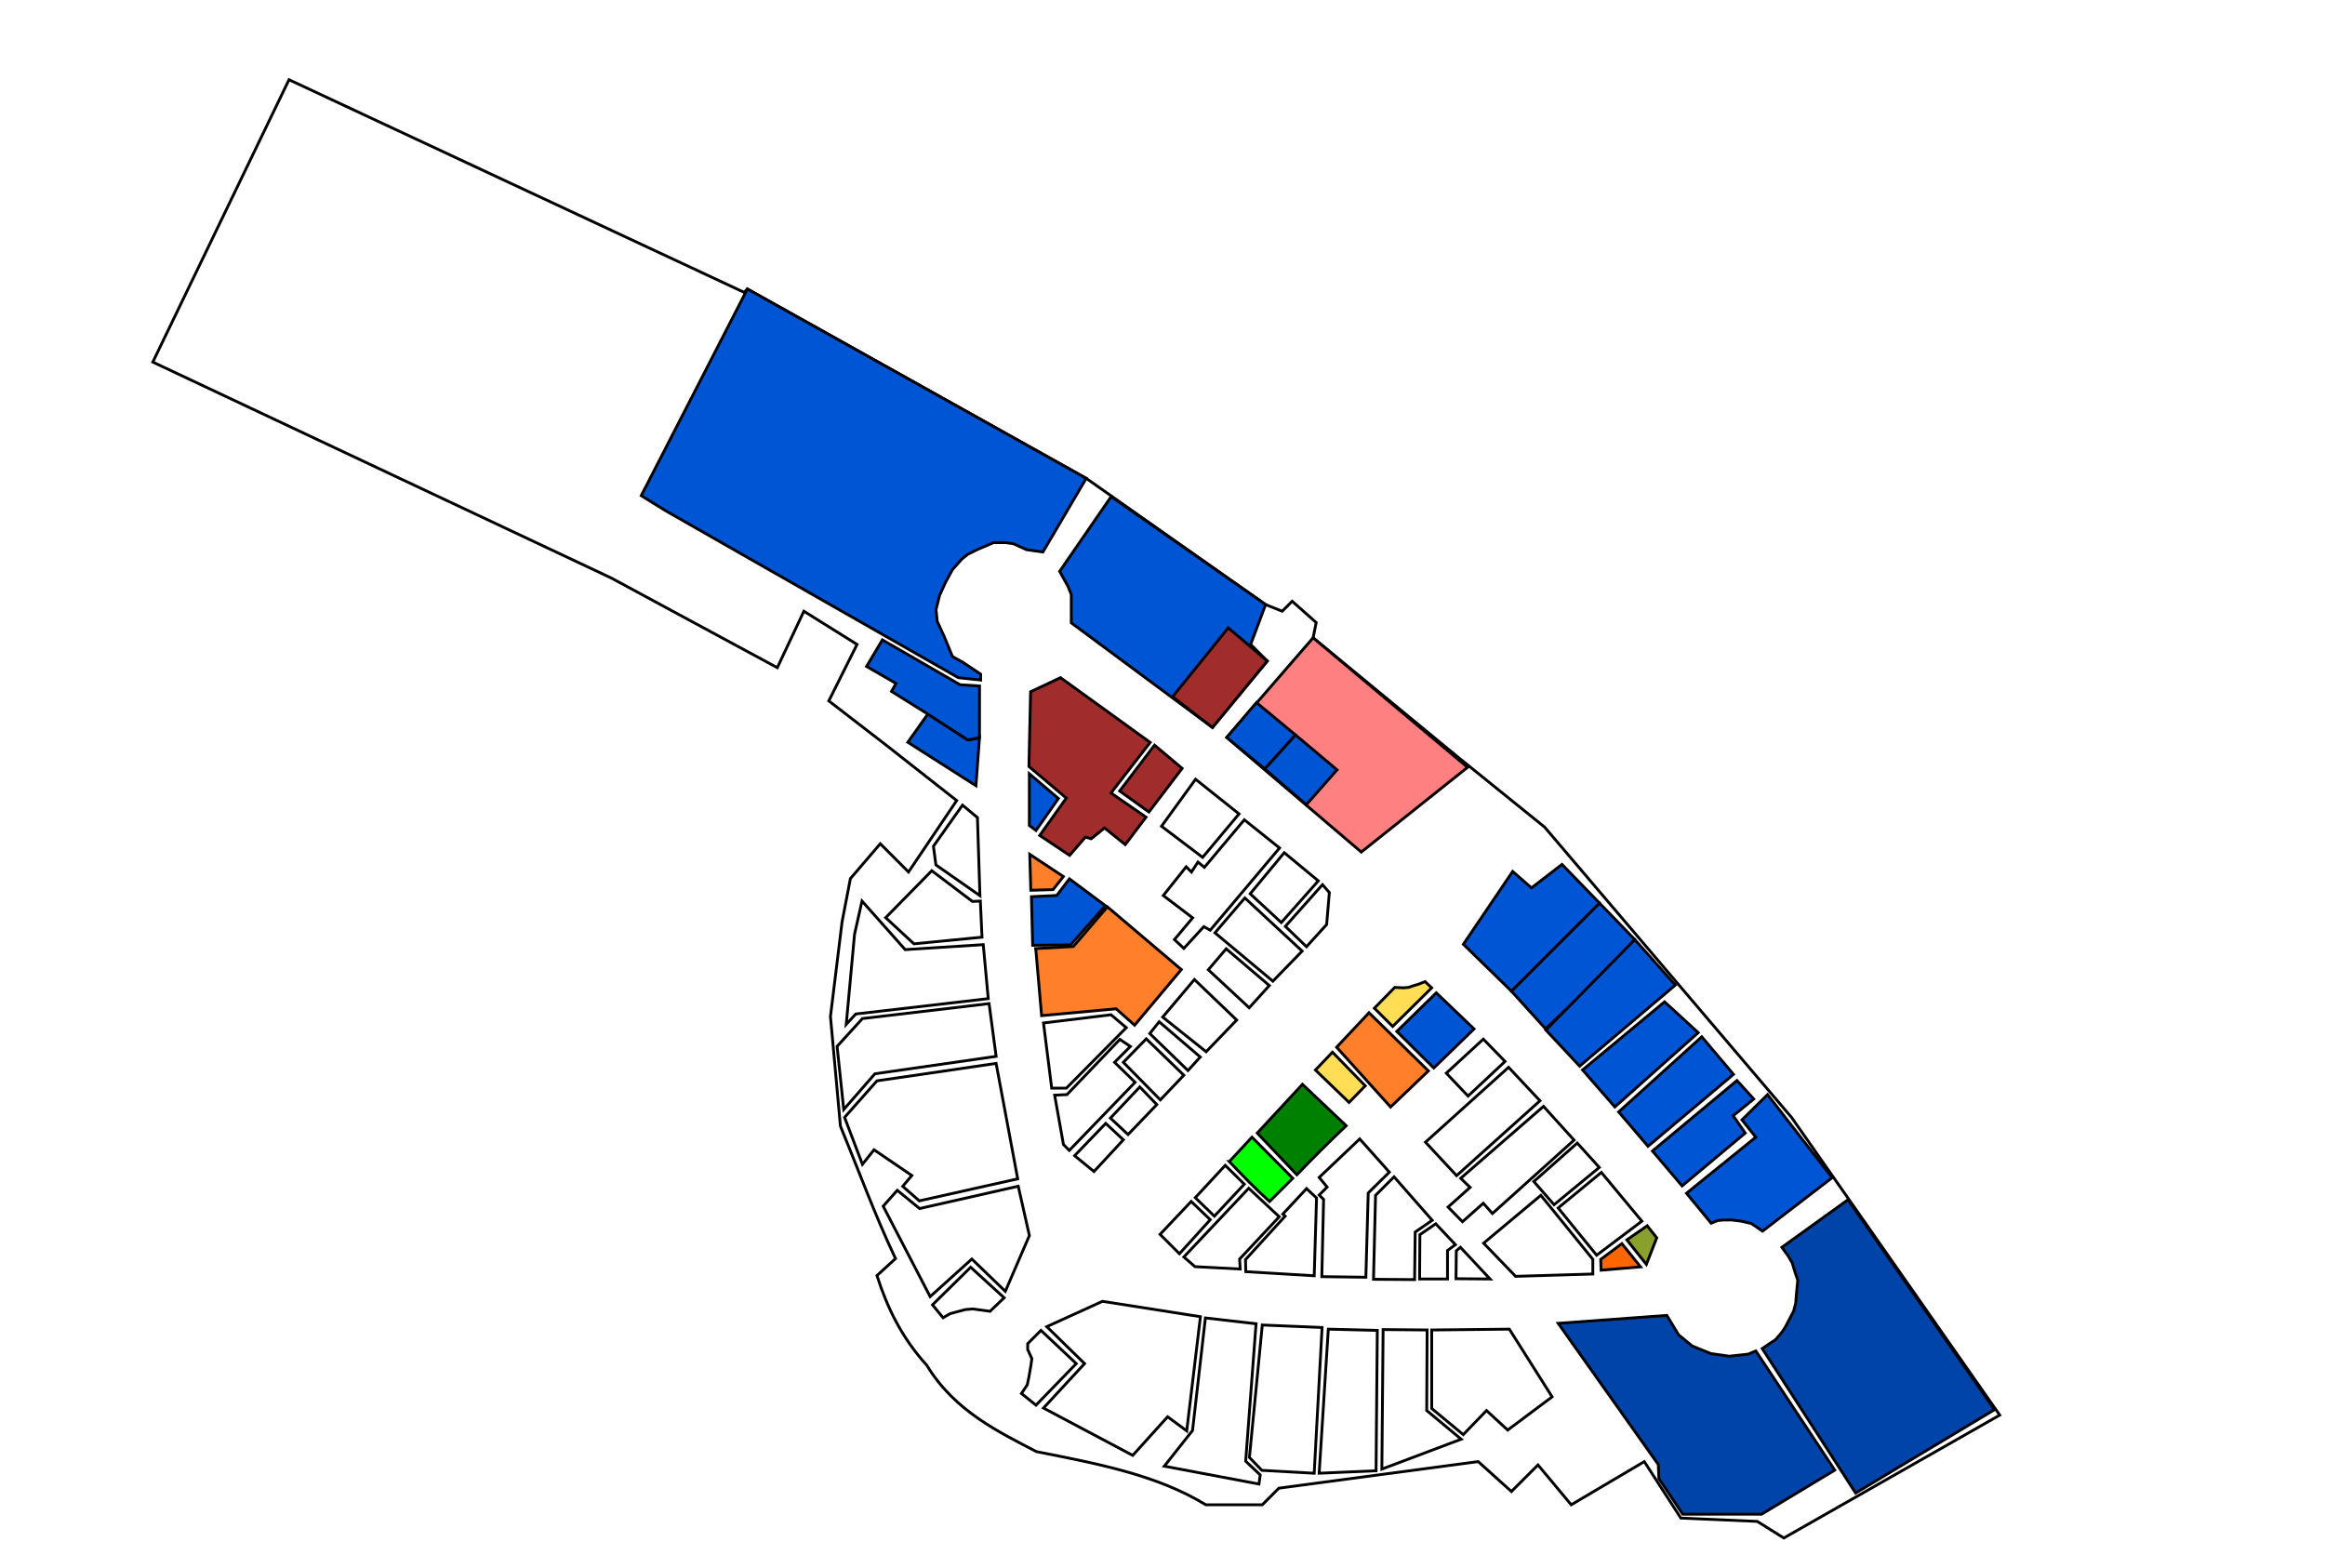 <?xml version="1.0" encoding="UTF-8" standalone="no"?>
<!-- Created with Inkscape (http://www.inkscape.org/) -->

<svg
   xmlns:dc="http://purl.org/dc/elements/1.1/"
   xmlns:cc="http://creativecommons.org/ns#"
   xmlns:rdf="http://www.w3.org/1999/02/22-rdf-syntax-ns#"
   xmlns:svg="http://www.w3.org/2000/svg"
   xmlns="http://www.w3.org/2000/svg"
   xmlns:sodipodi="http://sodipodi.sourceforge.net/DTD/sodipodi-0.dtd"
   xmlns:inkscape="http://www.inkscape.org/namespaces/inkscape"
   version="1.1"
   id="svg4288"
   width="823"
   height="555"
   viewBox="0 0 823 555"
   sodipodi:docname="level1e.svg"
   inkscape:version="0.92.4 (5da689c313, 2019-01-14)">
  <defs
     id="defs4292" />
  <sodipodi:namedview
     pagecolor="#ffffff"
     bordercolor="#666666"
     borderopacity="1"
     objecttolerance="10"
     gridtolerance="10"
     guidetolerance="10"
     inkscape:pageopacity="0"
     inkscape:pageshadow="2"
     inkscape:window-width="1366"
     inkscape:window-height="706"
     id="namedview4290"
     showgrid="false"
     inkscape:zoom="1.2027186"
     inkscape:cx="262.55403"
     inkscape:cy="101.43683"
     inkscape:window-x="-8"
     inkscape:window-y="-8"
     inkscape:window-maximized="1"
     inkscape:current-layer="svg4288" />
  <path
     style="fill:none;stroke:#000000;stroke-width:1px;stroke-linecap:butt;stroke-linejoin:miter;stroke-opacity:1"
     d="m 102.299,28.22 161.091,75.254 1.176,-1.176 119.936,67.023 63.496,44.682 5.879,2.352 3.528,-3.528 8.504,7.542 -1.097,5.392 51.386,42.331 30.572,24.693 87.428,102.786 73.663,105.339 -76.43,43.506 -9.407,-5.879 -27.044,-1.176 -12.934,-19.989 -25.869,15.286 -11.758,-14.11 -9.407,9.407 -11.758,-10.583 -70.551,9.407 -5.879,5.879 h -19.989 c -17.43,-10.659 -38.765,-14.624 -59.968,-18.814 -12.934,-6.813 -28.86,-14.158 -38.803,-30.572 -9.05,-9.948 -14.104,-20.696 -17.638,-31.748 l 6.568,-6.016 c -7.127,-14.967 -13.109,-31.357 -19.502,-46.897 l -3.528,-38.803 4.115,-33.512 2.94,-15.286 10.583,-12.346 9.995,9.995 17.05,-25.281 -24.693,-19.401 -20.577,-15.874 9.995,-19.989 -18.814,-11.758 -9.407,19.989 -58.792,-31.748 -162.267,-76.43 z"
     id="path4298"
     inkscape:connector-curvature="0"
     sodipodi:nodetypes="ccccccccccccccccccccccccccccccccccccccccccc" />
  <path
     style="fill:#0055d4;stroke:#000000;stroke-width:1px;stroke-linecap:butt;stroke-linejoin:miter;stroke-opacity:1"
     d="m 393.321,175.789 -18.226,26.457 2.94,5.291 1.176,2.94 v 9.995 l 49.974,37.039 19.401,-23.517 -5.879,-5.879 5.291,-14.11 z"
     id="path4300"
     inkscape:connector-curvature="0" />
  <path
     style="fill:#ff8080;stroke:#000000;stroke-width:1px;stroke-linecap:butt;stroke-linejoin:miter;stroke-opacity:1"
     d="m 434.239,261.038 30.572,-35.275 54.677,45.858 -37.627,29.984 z"
     id="path4302"
     inkscape:connector-curvature="0" />
  <path
     style="fill:#0055d4;stroke:#000000;stroke-width:1px;stroke-linecap:butt;stroke-linejoin:miter;stroke-opacity:1"
     d="m 535.454,308.475 6.652,5.82 10.809,-8.315 13.303,13.719 -31.179,31.179 -17.045,-16.629 z"
     id="path14"
     inkscape:connector-curvature="0"
     onclick="console.log($(this).attr('id'));"
     onfocusin="$(this).attr(&quot;css&quot;, { backgroundColor: &quot;gray&quot; });"
     onmouseover="$(this).hide();"
     onmouseout="$(this).show();">
    <title
       id="title29">onclick</title>
  </path>
  <path
     style="fill:#0055d4;stroke:#000000;stroke-width:1px;stroke-linecap:butt;stroke-linejoin:miter;stroke-opacity:1"
     d="m 547.094,364.182 22.449,-21.202 9.146,-10.393 -12.472,-12.887 -31.179,31.179 z"
     id="path18"
     inkscape:connector-curvature="0"
     sodipodi:nodetypes="cccccc" />
  <path
     style="fill:#0055d4;stroke:#000000;stroke-width:1px;stroke-linecap:butt;stroke-linejoin:miter;stroke-opacity:1"
     d="m 547.198,364.598 31.491,-32.011 14.343,16.109 -33.882,28.685 z"
     id="path20"
     inkscape:connector-curvature="0" />
  <path
     style="fill:#0055d4;stroke:#000000;stroke-width:1px;stroke-linecap:butt;stroke-linejoin:miter;stroke-opacity:1"
     d="m 560.189,378.733 29.032,-24.115 11.916,10.916 -29.516,26.295 z"
     id="path22"
     inkscape:connector-curvature="0"
     sodipodi:nodetypes="ccccc" />
  <path
     style="fill:#0055d4;stroke:#000000;stroke-width:1px;stroke-linecap:butt;stroke-linejoin:miter;stroke-opacity:1"
     d="m 602.385,366.988 11.225,13.303 -30.244,25.463 -10.393,-12.16 z"
     id="path24"
     inkscape:connector-curvature="0" />
  <path
     style="fill:#0055d4;stroke:#000000;stroke-width:1px;stroke-linecap:butt;stroke-linejoin:miter;stroke-opacity:1"
     d="m 614.857,382.474 5.924,6.548 -7.275,5.924 4.261,6.132 -22.345,18.708 -10.497,-12.368 z"
     id="path26"
     inkscape:connector-curvature="0" />
  <path
     style="fill:#0055d4;stroke:#000000;stroke-width:1px;stroke-linecap:butt;stroke-linejoin:miter;stroke-opacity:1"
     d="m 625.666,387.463 22.865,29.413 -24.632,18.915 -3.949,-2.702 -3.638,-0.831 -3.326,-0.416 h -2.91 l -2.079,0.208 -2.286,0.935 -8.73,-10.601 24.528,-19.851 -4.885,-6.132 z"
     id="path28"
     inkscape:connector-curvature="0" />
  <path
     style="fill:#0044aa;stroke:#000000;stroke-width:1px;stroke-linecap:butt;stroke-linejoin:miter;stroke-opacity:1"
     d="m 551.563,468.425 38.455,-2.806 4.157,6.859 4.781,3.949 6.652,2.702 6.548,0.935 6.652,-0.728 2.702,-1.143 27.957,42.196 -25.879,15.59 h -27.957 l -8.418,-12.576 -0.208,-4.989 z"
     id="path30"
     inkscape:connector-curvature="0" />
  <path
     style="fill:#0044aa;stroke:#000000;stroke-width:1px;stroke-linecap:butt;stroke-linejoin:miter;stroke-opacity:1"
     d="m 623.795,477.363 2.286,-1.559 2.494,-1.663 2.286,-2.702 1.143,-1.767 1.351,-2.598 1.559,-3.014 0.728,-2.806 0.312,-3.845 0.416,-4.261 -0.935,-2.702 -1.039,-3.43 -1.455,-2.494 -1.455,-1.975 -0.728,-1.039 23.385,-16.837 51.862,74.311 -49.159,29.516 z"
     id="path32"
     inkscape:connector-curvature="0" />
  <path
     style="fill:#ff6600;stroke:#000000;stroke-width:1px;stroke-linecap:butt;stroke-linejoin:miter;stroke-opacity:1"
     d="m 566.758,449.615 -0.147,-3.821 7.496,-5.585 6.614,8.231 z"
     id="path34"
     inkscape:connector-curvature="0" />
  <path
     style="fill:#89a02c;stroke:#000000;stroke-width:1px;stroke-linecap:butt;stroke-linejoin:miter;stroke-opacity:1"
     d="m 575.871,438.885 6.908,8.672 3.675,-9.407 -3.381,-4.262 z"
     id="path36"
     inkscape:connector-curvature="0" />
  <path
     style="fill:#0055d4;stroke:#000000;stroke-width:1px;stroke-linecap:butt;stroke-linejoin:miter;stroke-opacity:1"
     d="m 444.764,248.692 c 13.816,11.465 13.816,11.465 13.816,11.465 l -10.877,12.052 -13.465,-11.171 z"
     id="path42"
     inkscape:connector-curvature="0" />
  <path
     style="fill:#0055d4;stroke:#000000;stroke-width:1px;stroke-linecap:butt;stroke-linejoin:miter;stroke-opacity:1"
     d="m 458.58,260.156 14.698,12.346 -10.877,12.346 -14.698,-12.64 z"
     id="path44"
     inkscape:connector-curvature="0" />
  <path
     style="fill:#a02c2c;stroke:#000000;stroke-width:1px;stroke-linecap:butt;stroke-linejoin:miter;stroke-opacity:1"
     d="m 448.586,233.994 -13.816,-11.758 -19.695,24.399 14.11,10.877 z"
     id="path46"
     inkscape:connector-curvature="0" />
  <path
     style="fill:#0055d4;stroke:#000000;stroke-width:1px;stroke-linecap:butt;stroke-linejoin:miter;stroke-opacity:1"
     d="m 264.566,102.299 119.936,67.023 -15.338,26.076 -5.82,-0.831 -4.573,-2.079 -2.91,-0.416 h -4.157 l -5.82,2.494 -3.326,1.663 -2.079,1.663 -3.326,3.742 -2.494,4.573 -2.079,4.573 -1.247,4.989 0.416,4.157 2.494,5.404 2.91,7.067 3.742,2.079 6.236,4.157 v 2.079 l -7.899,-0.831 -103.515,-59.033 -8.73,-5.404 z"
     id="path48"
     inkscape:connector-curvature="0" />
  <path
     style="fill:#0055d4;stroke:#000000;stroke-width:1px;stroke-linecap:butt;stroke-linejoin:miter;stroke-opacity:1"
     d="m 345.467,278.127 -24.112,-15.382 7.067,-9.977 14.135,9.146 2.91,-0.416 1.247,-0.416 z"
     id="path50"
     inkscape:connector-curvature="0" />
  <path
     style="fill:#0055d4;stroke:#000000;stroke-width:1px;stroke-linecap:butt;stroke-linejoin:miter;stroke-opacity:1"
     d="m 306.749,235.904 5.585,-9.407 27.485,15.874 6.908,0.441 -0.013,18.27 -4.157,0.831 -14.135,-9.146 -12.855,-8.045 1.617,-2.793 z"
     id="path52"
     inkscape:connector-curvature="0" />
  <path
     style="fill:#a02c2c;stroke:#000000;stroke-width:1px;stroke-linecap:butt;stroke-linejoin:miter;stroke-opacity:1"
     d="m 364.807,244.87 10.583,-4.997 31.748,22.929 -13.228,17.05 -0.588,0.882 12.346,8.525 -7.349,9.701 -7.349,-5.879 -4.703,3.821 -2.058,-0.588 -5.585,6.467 -10.583,-7.055 9.407,-13.228 -13.228,-11.171 z"
     id="path31"
     inkscape:connector-curvature="0" />
  <path
     style="fill:#a02c2c;stroke:#000000;stroke-width:1px;stroke-linecap:butt;stroke-linejoin:miter;stroke-opacity:1"
     d="m 408.68,263.757 -12.346,16.241 10.362,7.423 11.758,-15.433 z"
     id="path33"
     inkscape:connector-curvature="0" />
  <path
     style="fill:#0055d4;stroke:#000000;stroke-width:1px;stroke-linecap:butt;stroke-linejoin:miter;stroke-opacity:1"
     d="m 364.366,273.899 10.289,8.745 -7.937,11.318 -2.352,-1.764 z"
     id="path35"
     inkscape:connector-curvature="0"
     sodipodi:nodetypes="ccccc" />
  <path
     style="fill:#ff7f2a;stroke:#000000;stroke-width:1px;stroke-linecap:butt;stroke-linejoin:miter;stroke-opacity:1"
     d="m 364.513,302.413 11.905,7.863 -3.675,4.63 -7.863,0.22 z"
     id="path37"
     inkscape:connector-curvature="0" />
  <path
     style="fill:#0055d4;stroke:#000000;stroke-width:1px;stroke-linecap:butt;stroke-linejoin:miter;stroke-opacity:1"
     d="m 365.101,317.405 0.441,17.197 13.449,-0.147 11.832,-13.375 0.441,-0.514 -12.714,-9.48 -4.483,5.879 z"
     id="path39"
     inkscape:connector-curvature="0"
     sodipodi:nodetypes="cccccccc" />
  <path
     style="fill:#ff7f2a;stroke:#000000;stroke-width:1px;stroke-linecap:butt;stroke-linejoin:miter;stroke-opacity:1"
     d="m 366.717,336.733 1.984,22.782 26.383,-2.425 6.541,5.806 16.535,-19.695 -26.163,-22.194 -12.052,14.037 -13.375,0.735 z"
     id="path41"
     inkscape:connector-curvature="0" />
  <path
     style="fill:#ffdd55;stroke:#000000;stroke-width:1px;stroke-linecap:butt;stroke-linejoin:miter;stroke-opacity:1;fill-opacity:1"
     d="m 504.439,347.463 -2.205,0.882 -1.911,0.588 -1.764,0.588 -1.764,0.147 -3.087,-0.147 -7.202,7.349 6.467,6.467 13.816,-13.669 z"
     id="path54"
     inkscape:connector-curvature="0" />
  <path
     style="fill:#0055d4;stroke:#000000;stroke-width:1px;stroke-linecap:butt;stroke-linejoin:miter;stroke-opacity:1;fill-opacity:1"
     d="m 508.407,351.431 13.375,12.787 -14.257,13.816 -13.081,-12.934 z"
     id="path56"
     inkscape:connector-curvature="0" />
  <path
     style="fill:#ff7f2a;stroke:#000000;stroke-width:1px;stroke-linecap:butt;stroke-linejoin:miter;stroke-opacity:1;fill-opacity:1"
     d="m 473.132,370.686 19.108,21.165 13.375,-12.787 -21.018,-20.577 z"
     id="path60"
     inkscape:connector-curvature="0" />
  <path
     style="fill:#ffdd55;stroke:#000000;stroke-width:1px;stroke-linecap:butt;stroke-linejoin:miter;stroke-opacity:1;fill-opacity:1"
     d="m 465.636,378.77 6.026,-6.32 11.611,11.905 -5.732,5.879 z"
     id="path62"
     inkscape:connector-curvature="0" />
  <path
     style="fill:#008000;stroke:#000000;stroke-width:1px;stroke-linecap:butt;stroke-linejoin:miter;stroke-opacity:1"
     d="m 445.033,401.078 14.031,14.758 c 5.568,-5.785 11.339,-11.571 17.46,-17.357 l -15.486,-14.654 z"
     id="path64"
     inkscape:connector-curvature="0"
     sodipodi:nodetypes="ccccc" />
  <path
     style="fill:#00ff00;stroke:#000000;stroke-width:1px;stroke-linecap:butt;stroke-linejoin:miter;stroke-opacity:1"
     d="m 435.16,411.159 8.003,-8.626 14.446,14.55 -8.211,8.211 c -5.268,-4.712 -9.789,-9.423 -14.239,-14.135 z"
     id="path68"
     inkscape:connector-curvature="0"
     sodipodi:nodetypes="ccccc" />
  <path
     style="fill:none;stroke:#000000;stroke-width:1px;stroke-linecap:butt;stroke-linejoin:miter;stroke-opacity:1"
     d="m 410.632,436.934 11.017,-11.64 6.756,6.444 -10.913,12.056 z"
     id="path70"
     inkscape:connector-curvature="0" />
  <path
     style="fill:none;stroke:#000000;stroke-width:1px;stroke-linecap:butt;stroke-linejoin:miter;stroke-opacity:1"
     d="m 423.104,423.943 10.601,-11.432 6.756,6.652 -10.601,11.329 z"
     id="path72"
     inkscape:connector-curvature="0" />
  <path
     style="fill:none;stroke:#000000;stroke-width:1px;stroke-linecap:butt;stroke-linejoin:miter;stroke-opacity:1"
     d="m 442.019,420.617 10.809,10.081 -14.031,14.966 0.208,3.534 -16.005,-0.831 -3.949,-3.43 z"
     id="path74"
     inkscape:connector-curvature="0"
     sodipodi:nodetypes="ccccccc" />
  <path
     style="fill:none;stroke:#000000;stroke-width:1px;stroke-linecap:butt;stroke-linejoin:miter;stroke-opacity:1"
     d="m 462.91,421.137 3.118,2.91 -0.831,27.542 -24.216,-1.455 -0.104,-4.261 14.031,-15.382 -0.831,-0.728 8.418,-9.042 z"
     id="path76"
     inkscape:connector-curvature="0" />
  <path
     style="fill:none;stroke:#000000;stroke-width:1px;stroke-linecap:butt;stroke-linejoin:miter;stroke-opacity:1"
     d="m 481.305,403.157 -14.342,13.615 2.806,3.43 -2.806,2.806 1.559,1.559 -0.624,27.334 15.59,0.208 0.831,-29.828 7.483,-7.379 z"
     id="path78"
     inkscape:connector-curvature="0" />
  <path
     style="fill:none;stroke:#000000;stroke-width:1px;stroke-linecap:butt;stroke-linejoin:miter;stroke-opacity:1"
     d="m 493.465,416.564 13.511,15.382 -6.028,4.157 -0.208,16.837 -14.55,-0.104 0.728,-29.724 z"
     id="path80"
     inkscape:connector-curvature="0" />
  <path
     style="fill:none;stroke:#000000;stroke-width:1px;stroke-linecap:butt;stroke-linejoin:miter;stroke-opacity:1"
     d="m 508.224,433.193 6.963,7.379 -2.806,2.079 v 10.081 h -9.873 l 0.104,-15.694 z"
     id="path82"
     inkscape:connector-curvature="0" />
  <path
     style="fill:none;stroke:#000000;stroke-width:1px;stroke-linecap:butt;stroke-linejoin:miter;stroke-opacity:1"
     d="m 516.954,441.507 10.497,11.225 -12.056,-0.104 0.104,-9.873 z"
     id="path84"
     inkscape:connector-curvature="0" />
  <path
     style="fill:none;stroke:#000000;stroke-width:1px;stroke-linecap:butt;stroke-linejoin:miter;stroke-opacity:1"
     d="m 525.164,440.052 20.267,-16.941 18.396,22.657 v 5.197 l -27.334,0.831 z"
     id="path86"
     inkscape:connector-curvature="0" />
  <path
     style="fill:none;stroke:#000000;stroke-width:1px;stroke-linecap:butt;stroke-linejoin:miter;stroke-opacity:1"
     d="m 542.937,418.227 7.171,8.211 16.005,-13.199 -7.795,-8.626 z"
     id="path88"
     inkscape:connector-curvature="0" />
  <path
     style="fill:none;stroke:#000000;stroke-width:1px;stroke-linecap:butt;stroke-linejoin:miter;stroke-opacity:1"
     d="m 566.841,415.005 14.342,17.253 -16.005,12.056 -13.615,-16.733 z"
     id="path90"
     inkscape:connector-curvature="0" />
  <path
     style="fill:none;stroke:#000000;stroke-width:1px;stroke-linecap:butt;stroke-linejoin:miter;stroke-opacity:1"
     d="m 546.366,391.62 10.809,11.952 -28.893,25.983 -3.222,-3.638 -7.379,6.548 -5.093,-5.197 7.795,-6.963 -3.326,-3.222 z"
     id="path92"
     inkscape:connector-curvature="0" />
  <path
     style="fill:none;stroke:#000000;stroke-width:1px;stroke-linecap:butt;stroke-linejoin:miter;stroke-opacity:1"
     d="m 533.999,377.797 11.121,11.848 -29.516,26.502 -11.017,-11.848 z"
     id="path94"
     inkscape:connector-curvature="0" />
  <path
     style="fill:none;stroke:#000000;stroke-width:1px;stroke-linecap:butt;stroke-linejoin:miter;stroke-opacity:1"
     d="m 511.965,379.876 7.691,8.107 13.095,-12.264 -7.691,-7.899 z"
     id="path96"
     inkscape:connector-curvature="0" />
  <path
     style="fill:none;stroke:#000000;stroke-width:1px;stroke-linecap:butt;stroke-linejoin:miter;stroke-opacity:1"
     d="m 368.481,470.927 12.493,11.758 -14.257,14.698 -5.144,-4.115 2.058,-3.087 0.588,-2.793 0.735,-4.262 0.294,-2.205 -1.47,-3.234 v -2.058 z"
     id="path98"
     inkscape:connector-curvature="0" />
  <path
     style="fill:none;stroke:#000000;stroke-width:1px;stroke-linecap:butt;stroke-linejoin:miter;stroke-opacity:1"
     d="m 370.539,469.604 19.695,-8.966 34.688,5.438 -4.85,40.42 -6.761,-4.997 -12.346,13.669 -31.601,-16.756 14.551,-15.727 z"
     id="path100"
     inkscape:connector-curvature="0"
     sodipodi:nodetypes="ccccccccc" />
  <path
     style="fill:none;stroke:#000000;stroke-width:1px;stroke-linecap:butt;stroke-linejoin:miter;stroke-opacity:1"
     d="m 426.686,466.517 17.932,2.058 -3.675,48.651 5.144,4.85 -0.441,3.234 -33.512,-6.32 9.995,-12.64 z"
     id="path104"
     inkscape:connector-curvature="0" />
  <path
     style="fill:none;stroke:#000000;stroke-width:1px;stroke-linecap:butt;stroke-linejoin:miter;stroke-opacity:1"
     d="m 446.822,469.016 21.165,0.882 -2.793,51.59 -18.52,-1.029 -4.409,-4.556 z"
     id="path110"
     inkscape:connector-curvature="0" />
  <path
     style="fill:none;stroke:#000000;stroke-width:1px;stroke-linecap:butt;stroke-linejoin:miter;stroke-opacity:1"
     d="m 470.192,470.486 17.344,0.441 -0.441,49.68 -20.136,0.882 z"
     id="path112"
     inkscape:connector-curvature="0" />
  <path
     style="fill:none;stroke:#000000;stroke-width:1px;stroke-linecap:butt;stroke-linejoin:miter;stroke-opacity:1"
     d="m 489.593,470.633 -0.441,49.386 28.073,-10.583 -12.199,-10.142 0.147,-28.514 z"
     id="path114"
     inkscape:connector-curvature="0" />
  <path
     style="fill:none;stroke:#000000;stroke-width:1px;stroke-linecap:butt;stroke-linejoin:miter;stroke-opacity:1"
     d="m 506.79,470.78 27.485,-0.294 15.139,23.958 -15.727,11.758 -7.496,-6.908 -8.231,8.525 -11.171,-9.26 z"
     id="path116"
     inkscape:connector-curvature="0" />
  <path
     style="fill:none;stroke:#000000;stroke-width:1px;stroke-linecap:butt;stroke-linejoin:miter;stroke-opacity:1"
     d="m 411.568,360.025 11.225,-13.303 14.966,14.343 -10.809,11.225 z"
     id="path118"
     inkscape:connector-curvature="0" />
  <path
     style="fill:none;stroke:#000000;stroke-width:1px;stroke-linecap:butt;stroke-linejoin:miter;stroke-opacity:1"
     d="m 406.995,365.845 3.326,-4.157 14.55,12.472 -4.365,4.781 z"
     id="path120"
     inkscape:connector-curvature="0" />
  <path
     style="fill:none;stroke:#000000;stroke-width:1px;stroke-linecap:butt;stroke-linejoin:miter;stroke-opacity:1"
     d="m 405.747,367.716 13.303,12.887 -8.315,8.73 -13.095,-13.303 z"
     id="path122"
     inkscape:connector-curvature="0" />
  <path
     style="fill:none;stroke:#000000;stroke-width:1px;stroke-linecap:butt;stroke-linejoin:miter;stroke-opacity:1"
     d="m 393.068,395.777 10.393,-11.017 6.028,6.236 -10.185,10.601 z"
     id="path124"
     inkscape:connector-curvature="0" />
  <path
     style="fill:none;stroke:#000000;stroke-width:1px;stroke-linecap:butt;stroke-linejoin:miter;stroke-opacity:1"
     d="m 391.405,397.648 6.236,5.82 -10.393,11.225 -6.859,-5.612 z"
     id="path126"
     inkscape:connector-curvature="0" />
  <path
     style="fill:none;stroke:#000000;stroke-width:1px;stroke-linecap:butt;stroke-linejoin:miter;stroke-opacity:1"
     d="m 396.394,367.924 3.742,2.494 -5.612,5.612 7.275,7.067 -23.281,24.112 -2.079,-2.079 -3.118,-17.46 4.365,-0.208 z"
     id="path128"
     inkscape:connector-curvature="0" />
  <path
     style="fill:none;stroke:#000000;stroke-width:1px;stroke-linecap:butt;stroke-linejoin:miter;stroke-opacity:1"
     d="m 369.372,362.104 23.904,-2.91 5.404,4.573 -21.202,21.41 h -5.197 z"
     id="path130"
     inkscape:connector-curvature="0" />
  <path
     style="fill:none;stroke:#000000;stroke-width:1px;stroke-linecap:butt;stroke-linejoin:miter;stroke-opacity:1"
     d="m 411.152,292.47 14.55,11.017 12.887,-15.382 -15.382,-12.264 z"
     id="path132"
     inkscape:connector-curvature="0" />
  <path
     style="fill:none;stroke:#000000;stroke-width:1px;stroke-linecap:butt;stroke-linejoin:miter;stroke-opacity:1"
     d="m 440.46,290.183 12.472,9.977 -24.528,29.101 -2.286,-1.247 -7.067,7.691 -3.326,-3.118 6.444,-7.691 -10.393,-7.899 8.107,-10.185 1.871,1.871 2.286,-3.534 2.286,1.871 z"
     id="path134"
     inkscape:connector-curvature="0" />
  <path
     style="fill:none;stroke:#000000;stroke-width:1px;stroke-linecap:butt;stroke-linejoin:miter;stroke-opacity:1"
     d="m 442.539,316.374 12.056,-14.55 12.056,9.977 -13.095,14.758 z"
     id="path136"
     inkscape:connector-curvature="0" />
  <path
     style="fill:none;stroke:#000000;stroke-width:1px;stroke-linecap:butt;stroke-linejoin:miter;stroke-opacity:1"
     d="m 468.134,313.143 -13.155,14.772 7.496,7.202 7.129,-7.863 0.955,-11.318 z"
     id="path138"
     inkscape:connector-curvature="0" />
  <path
     style="fill:none;stroke:#000000;stroke-width:1px;stroke-linecap:butt;stroke-linejoin:miter;stroke-opacity:1"
     d="m 427.714,343.274 6.32,-7.423 15.286,13.008 -7.129,7.863 z"
     id="path140"
     inkscape:connector-curvature="0" />
  <path
     style="fill:none;stroke:#000000;stroke-width:1px;stroke-linecap:butt;stroke-linejoin:miter;stroke-opacity:1"
     d="m 430.066,330.193 10.583,-12.346 20.283,18.814 -10.362,10.656 z"
     id="path142"
     inkscape:connector-curvature="0" />
  <path
     style="fill:none;stroke:#000000;stroke-width:1px;stroke-linecap:butt;stroke-linejoin:miter;stroke-opacity:1"
     d="m 330.086,461.878 13.511,-13.303 11.848,10.809 -4.989,4.781 -6.028,-0.831 -2.702,0.208 -5.404,1.455 -2.494,1.455 z"
     id="path144"
     inkscape:connector-curvature="0" />
  <path
     style="fill:none;stroke:#000000;stroke-width:1px;stroke-linecap:butt;stroke-linejoin:miter;stroke-opacity:1"
     d="m 360.433,419.889 3.949,17.46 -8.522,19.747 -11.848,-11.432 -14.758,13.303 -16.629,-32.011 4.989,-5.612 7.899,6.444 z"
     id="path146"
     inkscape:connector-curvature="0" />
  <path
     style="fill:none;stroke:#000000;stroke-width:1px;stroke-linecap:butt;stroke-linejoin:miter;stroke-opacity:1"
     d="m 298.959,395.526 6.32,16.609 4.115,-5.144 13.375,9.113 -3.234,3.821 5.879,5.144 34.834,-7.79 -7.643,-40.861 -42.184,6.173 z"
     id="path148"
     inkscape:connector-curvature="0" />
  <path
     style="fill:none;stroke:#000000;stroke-width:1px;stroke-linecap:butt;stroke-linejoin:miter;stroke-opacity:1"
     d="m 296.314,370.392 2.352,22.341 11.024,-12.64 42.918,-6.173 -2.499,-18.667 -44.829,5.291 z"
     id="path150"
     inkscape:connector-curvature="0" />
  <path
     style="fill:none;stroke:#000000;stroke-width:1px;stroke-linecap:butt;stroke-linejoin:miter;stroke-opacity:1"
     d="m 299.547,362.602 2.94,-31.895 2.646,-11.758 15.286,17.197 27.632,-1.764 1.764,19.108 -46.887,5.438 z"
     id="path152"
     inkscape:connector-curvature="0" />
  <path
     style="fill:none;stroke:#000000;stroke-width:1px;stroke-linecap:butt;stroke-linejoin:miter;stroke-opacity:1"
     d="m 313.51,324.828 16.315,-16.609 14.404,10.877 2.793,-0.147 0.588,12.787 -24.105,2.352 z"
     id="path154"
     inkscape:connector-curvature="0" />
  <path
     style="fill:none;stroke:#000000;stroke-width:1px;stroke-linecap:butt;stroke-linejoin:miter;stroke-opacity:1"
     d="m 331.295,306.161 -0.882,-6.614 10.289,-14.551 5.291,4.409 0.882,27.632 z"
     id="path158"
     inkscape:connector-curvature="0" />
</svg>
